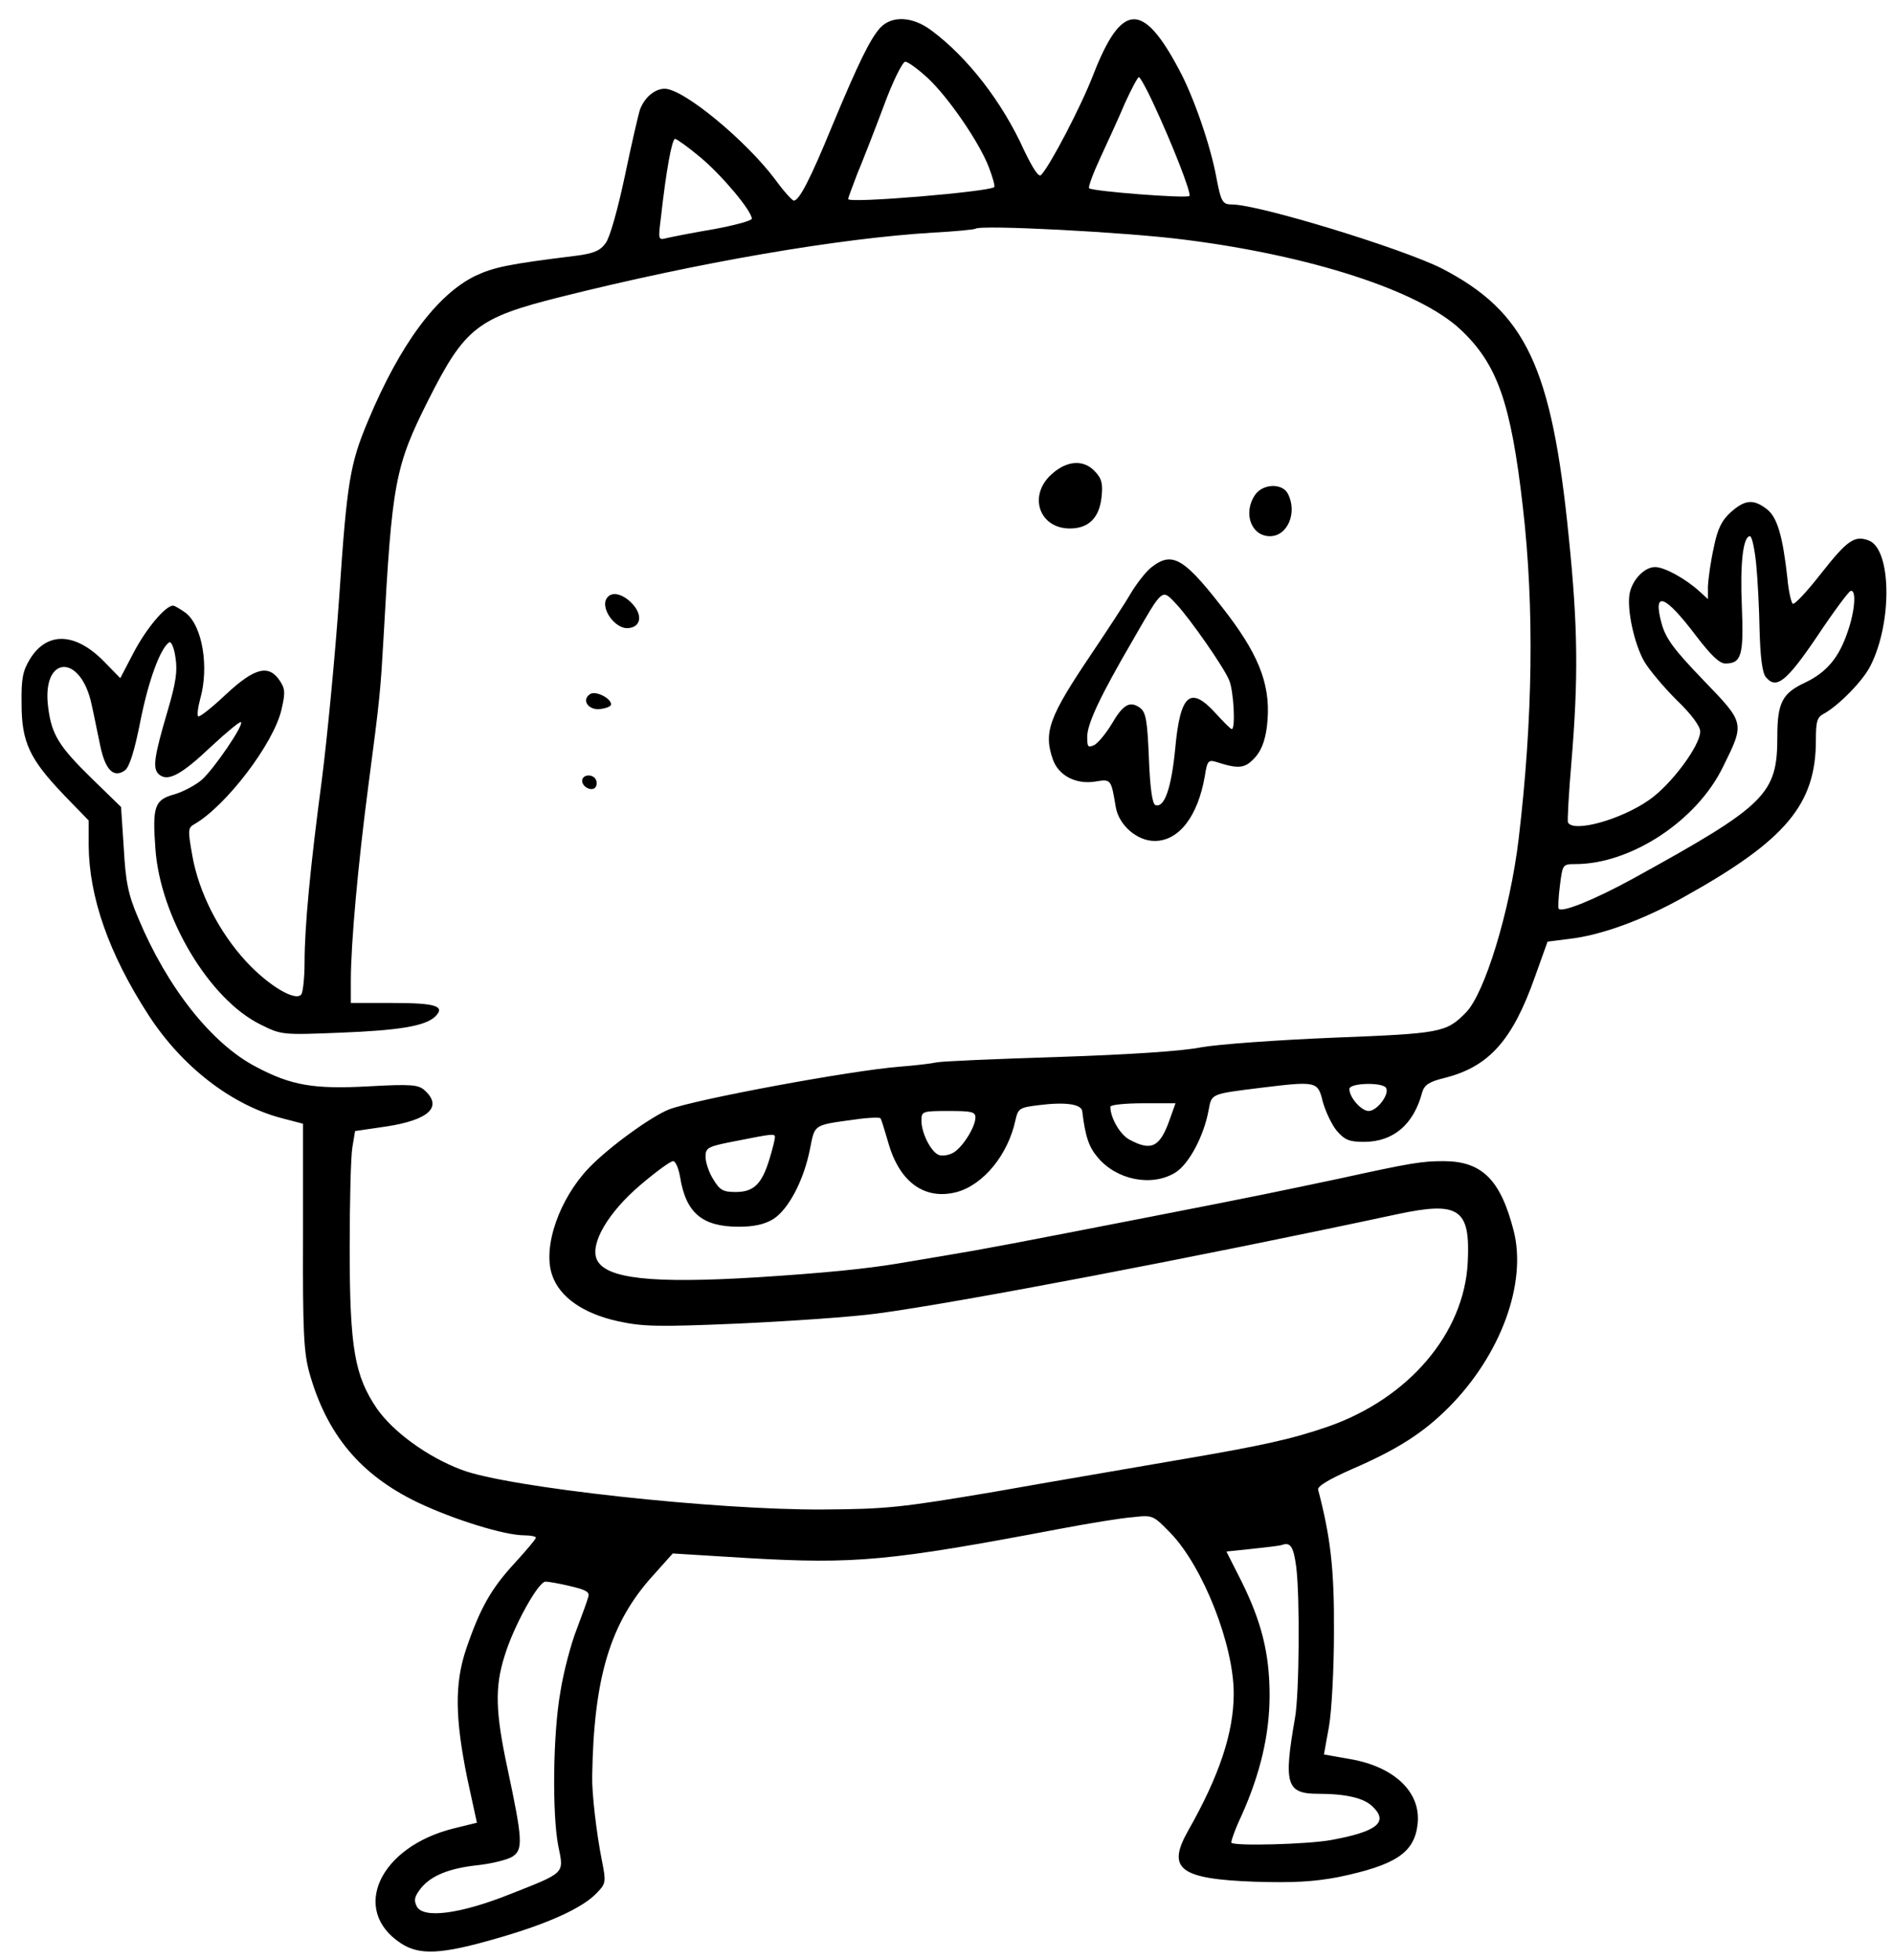 <?xml version="1.0" standalone="no"?>
<!DOCTYPE svg PUBLIC "-//W3C//DTD SVG 20010904//EN"
 "http://www.w3.org/TR/2001/REC-SVG-20010904/DTD/svg10.dtd">
<svg version="1.0" xmlns="http://www.w3.org/2000/svg"
 width="491pt" height="508pt" viewBox="0 0 491 508"
 preserveAspectRatio="xMidYMid meet">

<g transform="translate(0,508) scale(0.1,-0.1)"
fill="#000000" stroke="none">
<path d="M2283 5008 c-26 -29 -56 -90 -124 -253 -57 -139 -86 -195 -100 -195
-4 0 -26 24 -47 53 -76 102 -239 237 -288 237 -25 0 -52 -22 -64 -54 -4 -12
-22 -89 -39 -171 -18 -85 -39 -161 -50 -175 -14 -20 -31 -27 -77 -33 -179 -22
-213 -30 -261 -52 -100 -49 -195 -177 -278 -375 -47 -112 -55 -157 -75 -455
-11 -159 -32 -373 -45 -475 -30 -225 -45 -382 -45 -475 0 -38 -4 -75 -8 -82
-13 -21 -84 20 -144 85 -70 76 -122 178 -139 273 -12 68 -12 73 6 83 81 47
204 207 225 296 10 43 10 54 -4 75 -29 44 -66 34 -141 -36 -36 -34 -68 -59
-71 -56 -3 3 -1 22 5 44 24 84 6 190 -37 224 -14 10 -29 19 -33 19 -20 0 -70
-60 -102 -121 l-35 -67 -43 44 c-74 75 -147 77 -191 6 -19 -31 -23 -51 -22
-117 0 -99 21 -143 110 -236 l64 -66 0 -64 c1 -134 52 -281 155 -440 88 -136
219 -236 351 -269 l50 -13 0 -291 c-1 -246 2 -301 16 -353 45 -161 132 -266
282 -338 95 -45 225 -85 276 -85 17 0 30 -3 30 -6 0 -4 -25 -33 -55 -66 -61
-66 -90 -117 -126 -223 -30 -89 -29 -178 3 -335 l25 -115 -61 -15 c-192 -48
-267 -211 -137 -297 48 -32 104 -30 249 12 133 38 224 79 261 119 23 24 23 28
12 84 -14 70 -26 174 -25 217 4 257 47 399 158 521 l51 57 195 -12 c278 -16
367 -8 810 76 74 14 159 28 188 30 53 6 53 5 99 -42 84 -88 163 -289 163 -415
0 -101 -37 -213 -119 -357 -55 -98 -21 -124 175 -131 98 -3 152 0 215 12 149
31 198 63 206 138 9 82 -60 148 -175 168 l-68 12 13 72 c7 39 13 150 13 246 1
163 -9 246 -41 368 -3 9 28 27 84 52 123 53 189 96 255 162 135 136 203 322
168 458 -34 132 -82 180 -182 180 -55 0 -82 -4 -269 -45 -152 -32 -207 -44
-490 -99 -354 -69 -432 -84 -535 -101 -52 -9 -108 -18 -125 -21 -79 -13 -187
-24 -359 -35 -276 -17 -395 -4 -418 46 -18 41 29 122 114 194 40 34 77 61 84
61 6 0 14 -18 18 -41 15 -93 57 -129 152 -129 40 0 67 6 90 20 39 25 79 100
95 182 13 64 7 61 117 76 34 5 64 6 66 3 2 -3 11 -32 20 -63 29 -103 95 -150
178 -128 69 19 133 97 152 187 7 30 11 32 59 38 70 9 111 3 114 -15 8 -66 17
-93 40 -120 49 -59 140 -77 201 -40 36 22 75 96 87 163 8 42 5 41 134 57 147
18 149 17 162 -36 7 -25 23 -59 36 -75 21 -24 32 -29 71 -29 76 0 129 45 151
129 6 19 18 27 59 37 114 29 175 97 233 261 l33 92 55 7 c83 9 195 50 301 110
262 146 340 239 340 405 0 49 3 60 21 69 39 22 100 84 120 123 58 113 55 304
-4 326 -37 14 -56 0 -123 -85 -36 -46 -69 -82 -74 -79 -4 3 -11 33 -14 67 -12
108 -26 157 -53 178 -35 27 -57 25 -94 -8 -23 -21 -34 -42 -44 -92 -8 -36 -14
-80 -15 -99 l0 -34 -22 20 c-36 33 -91 63 -115 63 -28 0 -59 -33 -66 -68 -8
-41 12 -132 38 -177 13 -22 51 -67 84 -100 38 -36 61 -68 61 -81 0 -37 -76
-139 -133 -178 -73 -51 -196 -85 -210 -58 -2 4 2 75 9 157 18 217 17 349 -7
583 -44 441 -111 583 -329 696 -103 52 -475 166 -545 166 -24 0 -28 7 -40 70
-15 82 -59 210 -97 280 -94 177 -149 174 -222 -13 -32 -83 -113 -238 -136
-261 -6 -6 -22 19 -44 65 -57 126 -147 241 -240 310 -49 37 -103 39 -133 7z
m123 -130 c53 -49 135 -168 159 -232 10 -26 16 -48 14 -51 -13 -12 -379 -43
-379 -31 0 4 11 32 23 64 13 31 44 110 68 174 24 66 50 118 57 118 7 0 33 -19
58 -42z m585 -65 c50 -107 100 -235 94 -241 -7 -7 -252 12 -260 20 -3 3 10 38
29 79 19 41 48 104 64 142 17 37 33 67 36 67 3 0 20 -30 37 -67z m-1173 -142
c56 -47 132 -138 132 -158 0 -5 -44 -17 -98 -27 -54 -9 -109 -20 -122 -23 -23
-6 -23 -5 -16 51 14 126 29 206 37 206 4 0 35 -22 67 -49z m1252 -212 c328
-41 610 -132 718 -233 96 -90 131 -190 162 -461 30 -260 26 -548 -11 -860 -22
-185 -88 -401 -137 -450 -51 -52 -65 -54 -344 -65 -146 -6 -298 -17 -343 -25
-49 -10 -191 -19 -371 -25 -160 -5 -301 -11 -315 -14 -13 -3 -55 -8 -94 -11
-129 -10 -532 -85 -600 -111 -47 -19 -155 -97 -207 -151 -77 -80 -121 -205
-96 -278 19 -57 80 -100 171 -120 64 -14 103 -15 313 -6 131 6 293 17 359 26
205 27 829 146 1347 257 163 35 192 15 185 -124 -9 -184 -153 -353 -362 -426
-96 -33 -168 -49 -391 -87 -115 -20 -328 -56 -474 -82 -243 -41 -280 -45 -445
-46 -275 -2 -819 57 -938 103 -88 33 -177 98 -219 158 -58 85 -71 156 -71 417
0 121 3 239 7 261 l7 42 82 12 c110 17 146 51 98 94 -16 14 -34 16 -143 10
-144 -8 -202 2 -293 50 -116 60 -231 206 -306 385 -27 63 -33 95 -38 183 l-7
106 -76 74 c-86 84 -104 114 -113 184 -18 136 85 142 113 6 6 -26 15 -73 22
-105 13 -63 35 -85 64 -64 12 9 25 51 40 127 21 106 52 190 75 205 5 3 13 -15
16 -39 6 -35 1 -67 -20 -138 -36 -122 -40 -151 -22 -166 23 -19 58 0 136 74
40 37 74 65 76 62 8 -7 -69 -120 -101 -149 -16 -14 -48 -31 -71 -38 -52 -14
-58 -31 -50 -140 12 -178 140 -392 273 -457 54 -27 57 -27 207 -21 152 6 220
17 246 42 27 27 1 35 -110 35 l-109 0 0 59 c0 95 19 303 45 501 31 234 32 251
40 390 22 399 29 440 116 613 95 188 127 213 342 267 359 90 721 152 967 167
58 3 107 8 110 10 11 11 393 -9 540 -28z m1485 -840 c4 -39 8 -118 9 -175 2
-68 7 -108 16 -119 27 -33 53 -13 133 105 42 63 82 117 87 118 15 5 12 -49 -7
-104 -23 -69 -55 -107 -112 -134 -58 -27 -71 -52 -71 -139 0 -150 -28 -178
-375 -369 -97 -53 -182 -88 -192 -78 -2 2 -1 29 3 60 7 55 7 56 40 56 144 0
315 112 383 252 57 115 57 113 -51 225 -76 79 -97 107 -108 146 -24 88 8 76
89 -31 39 -51 61 -72 76 -72 42 0 48 21 43 147 -5 111 3 183 21 183 5 0 12
-32 16 -71z m-960 -1359 c10 -16 -23 -60 -45 -60 -19 0 -50 35 -50 57 0 16 86
18 95 3z m-561 -82 c-25 -71 -47 -83 -103 -53 -25 12 -51 57 -51 86 0 5 38 9
85 9 l84 0 -15 -42z m-504 5 c0 -25 -35 -80 -59 -92 -11 -6 -27 -8 -36 -5 -20
8 -45 56 -45 89 0 24 2 25 70 25 60 0 70 -2 70 -17z m-520 -51 c0 -5 -6 -30
-14 -56 -20 -66 -41 -86 -88 -86 -33 0 -41 5 -58 33 -11 17 -20 44 -20 58 0
24 5 27 78 41 96 19 102 20 102 10z m1352 -1113 c10 -78 8 -331 -3 -392 -30
-172 -23 -197 60 -197 72 0 118 -11 140 -32 44 -41 14 -66 -107 -88 -61 -11
-249 -16 -258 -7 -2 2 9 34 26 70 49 109 73 211 73 312 0 109 -21 191 -73 296
l-39 77 67 7 c37 4 72 8 77 10 22 8 30 -4 37 -56z m-1882 -51 c39 -9 50 -15
46 -27 -2 -9 -16 -47 -30 -84 -15 -38 -34 -110 -42 -160 -20 -110 -22 -319 -6
-402 15 -73 20 -68 -127 -126 -129 -51 -223 -63 -240 -31 -8 16 -6 25 9 45 27
35 75 54 150 62 36 4 76 14 89 22 28 18 27 43 -13 230 -31 145 -33 210 -7 291
23 76 87 192 106 192 7 0 37 -5 65 -12z"/>
<path d="M2728 3851 c-62 -55 -33 -141 47 -141 48 0 76 27 82 80 4 36 1 49
-17 68 -29 31 -72 29 -112 -7z"/>
<path d="M3256 3798 c-33 -47 -11 -108 38 -108 46 0 72 62 46 111 -15 27 -64
25 -84 -3z"/>
<path d="M2986 3609 c-14 -11 -38 -42 -53 -67 -15 -26 -61 -96 -102 -157 -110
-163 -125 -203 -100 -274 15 -42 60 -65 110 -57 41 7 41 6 53 -66 8 -47 55
-88 101 -88 63 0 112 64 130 168 6 39 9 43 29 37 59 -19 75 -17 100 10 17 18
27 43 32 81 12 99 -15 176 -100 289 -114 149 -144 168 -200 124z m66 -96 c36
-39 122 -162 136 -196 12 -27 17 -127 7 -127 -3 0 -21 18 -41 40 -67 74 -93
51 -106 -93 -10 -101 -28 -152 -51 -144 -8 2 -14 43 -17 121 -4 99 -8 120 -23
131 -26 19 -44 9 -73 -41 -15 -25 -35 -49 -45 -55 -17 -8 -19 -6 -19 21 0 34
34 106 118 250 80 139 75 134 114 93z"/>
<path d="M1577 3533 c-25 -24 18 -87 55 -81 31 4 35 35 7 64 -22 23 -49 31
-62 17z"/>
<path d="M1531 3281 c-24 -15 -5 -43 26 -39 16 2 28 7 28 12 0 16 -40 36 -54
27z"/>
<path d="M1510 3056 c0 -17 27 -29 35 -16 4 6 3 15 0 20 -9 15 -35 12 -35 -4z"/>
</g>
</svg>
